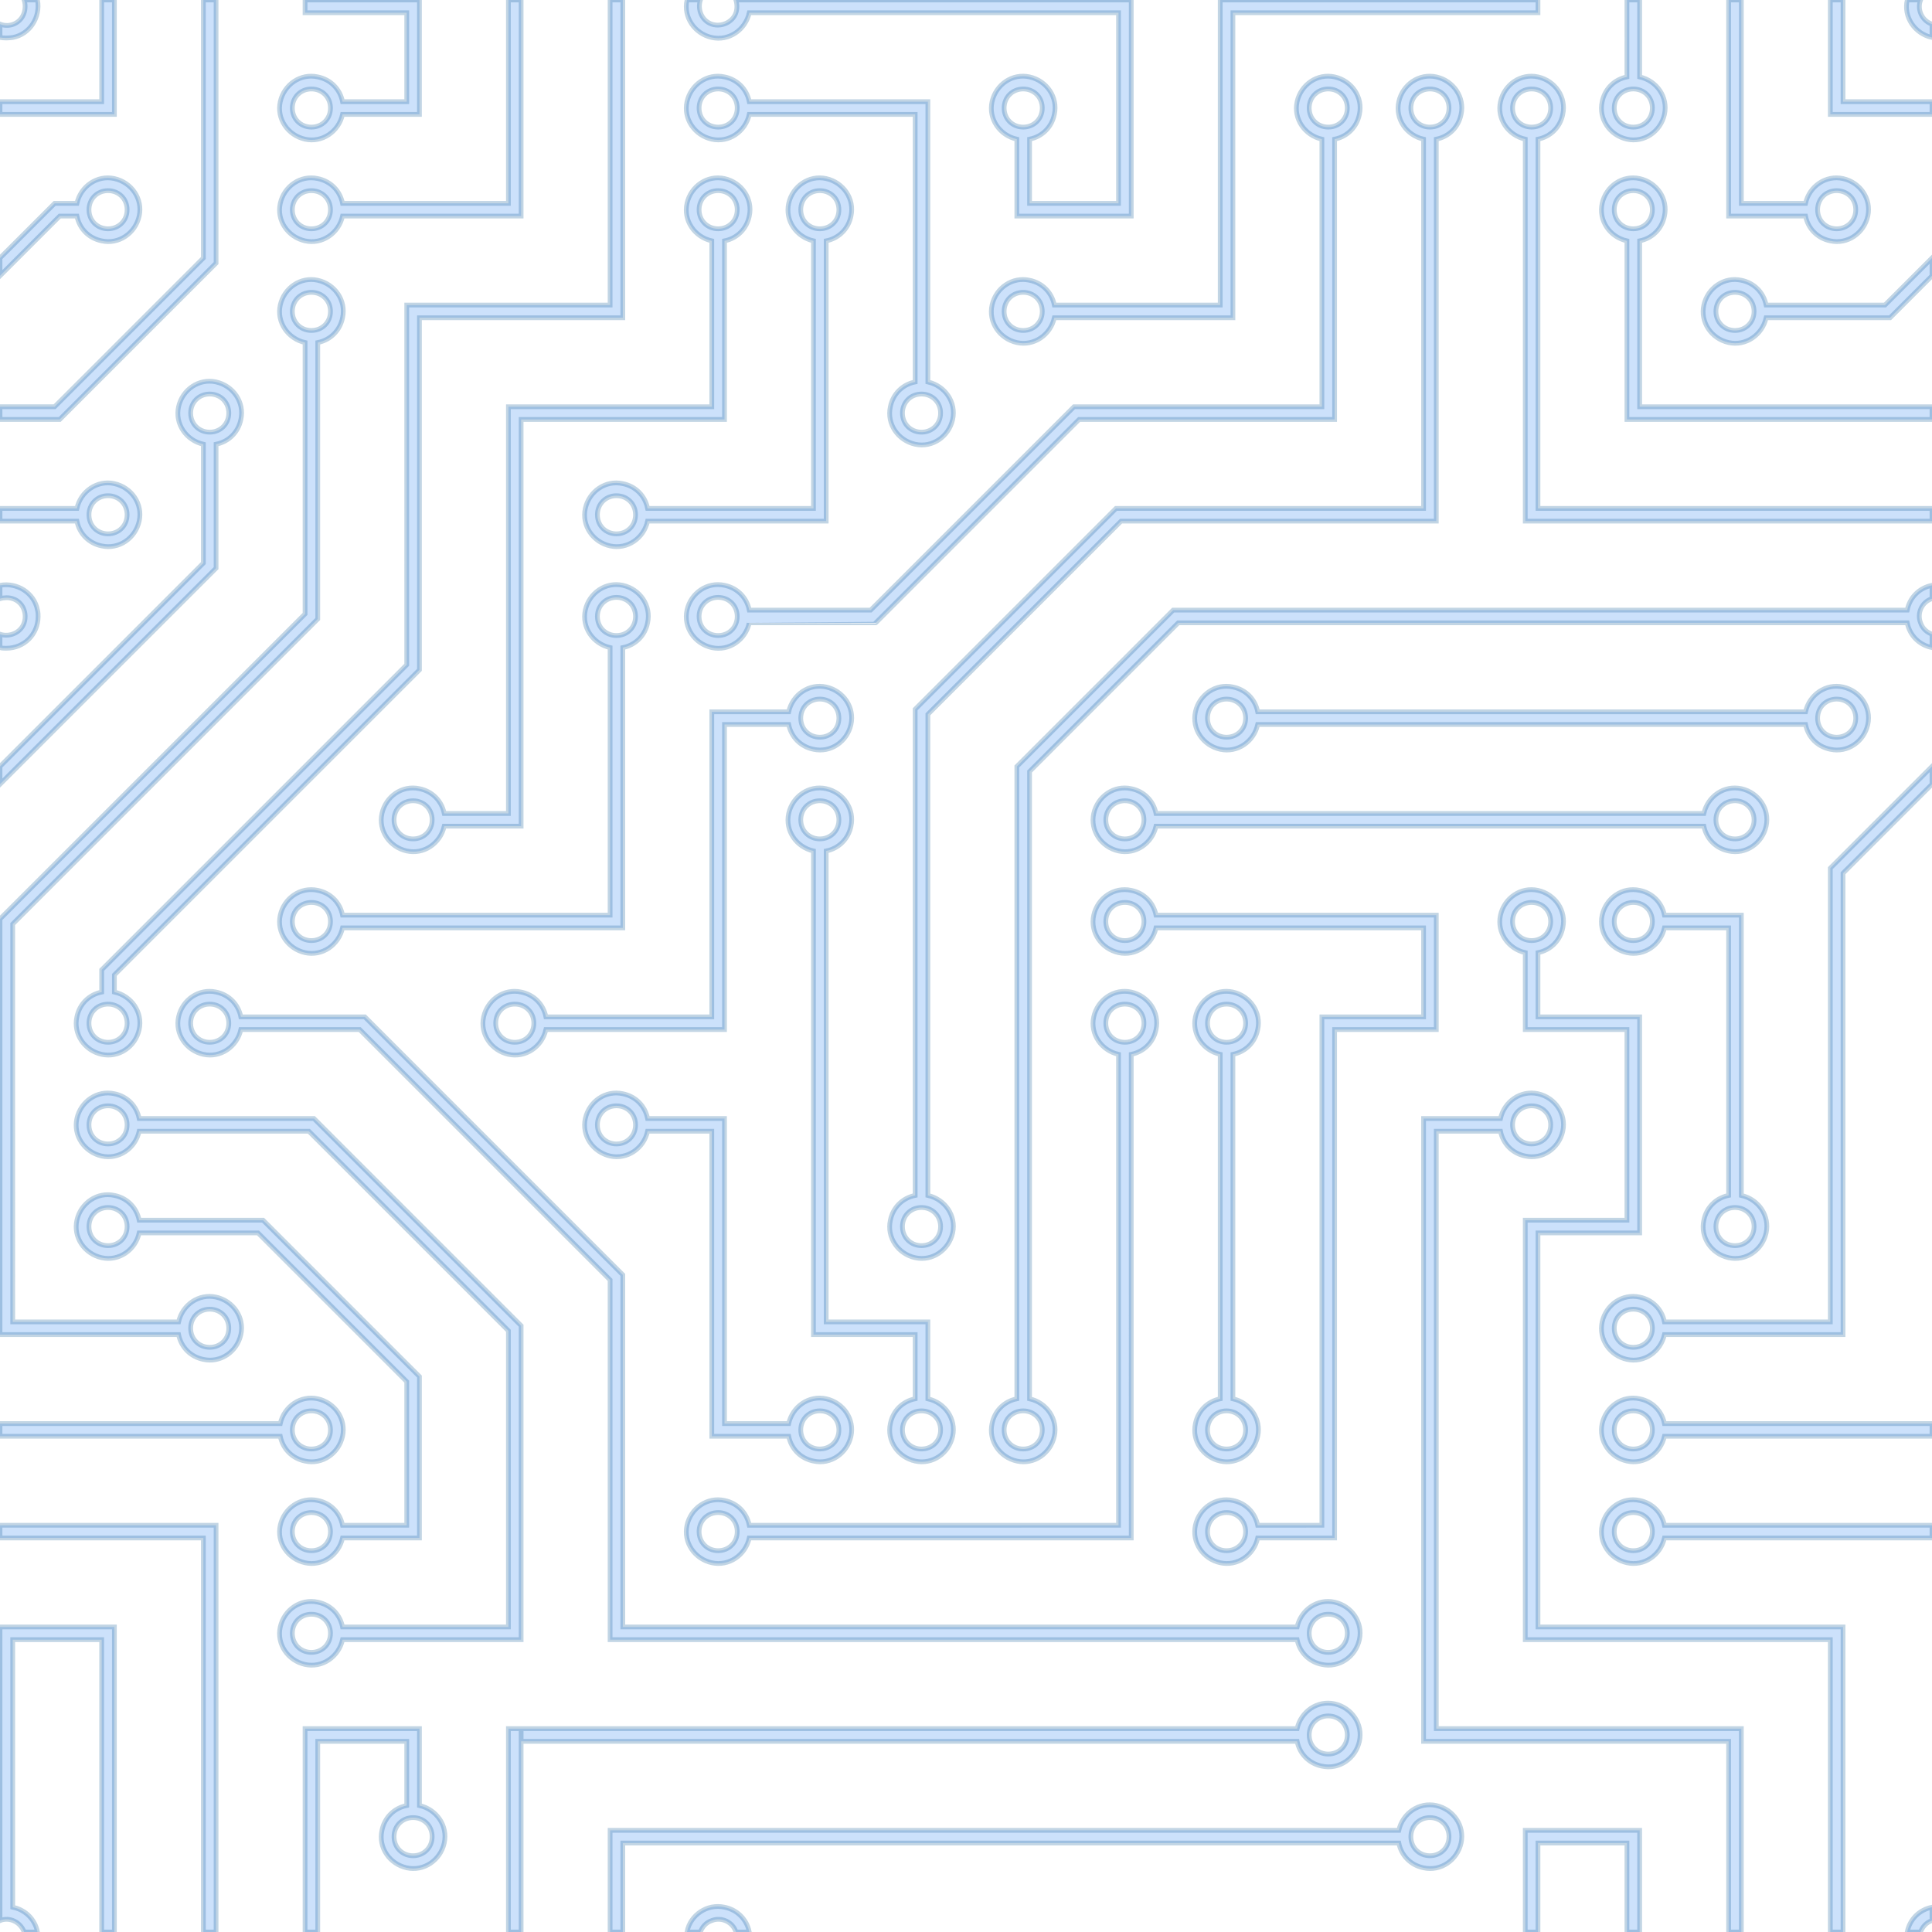 <?xml version="1.0" encoding="utf-8"?>
<!-- Generator: Adobe Illustrator 25.3.1, SVG Export Plug-In . SVG Version: 6.00 Build 0)  -->
<svg version="1.1" id="Layer_1" xmlns="http://www.w3.org/2000/svg" xmlns:xlink="http://www.w3.org/1999/xlink" x="0px" y="0px"
	 viewBox="0 0 304 304" style="enable-background:new 0 0 304 304;" xml:space="preserve">
<style type="text/css">
	.st0{opacity:0.27;fill:#4392F1;stroke:#21669D;stroke-width:0.75;stroke-miterlimit:10;}
</style>
<path class="st0" d="M44.1,224c0.6-2.7,3.2-4.5,5.9-3.9c2.7,0.6,4.5,3.2,3.9,5.9s-3.2,4.5-5.9,3.9c-2-0.4-3.5-1.9-3.9-3.9H0v-2H44.1
	z M204.1,272c0.6-2.7,3.2-4.5,5.9-3.9c2.7,0.6,4.5,3.2,3.9,5.9c-0.6,2.7-3.2,4.5-5.9,3.9c-2-0.4-3.5-1.9-3.9-3.9H82v-2H204.1z
	 M261.9,226c-0.6,2.7-3.2,4.5-5.9,3.9c-2.7-0.6-4.5-3.2-3.9-5.9c0.6-2.7,3.2-4.5,5.9-3.9c2,0.4,3.5,1.9,3.9,3.9H304v2H261.9z
	 M261.9,242c-0.6,2.7-3.2,4.5-5.9,3.9c-2.7-0.6-4.5-3.2-3.9-5.9c0.6-2.7,3.2-4.5,5.9-3.9c2,0.4,3.5,1.9,3.9,3.9H304v2H261.9z
	 M268.1,128c0.6-2.7,3.2-4.5,5.9-3.9s4.5,3.2,3.9,5.9c-0.6,2.7-3.2,4.5-5.9,3.9c-2-0.4-3.5-1.9-3.9-3.9h-86.2
	c-0.6,2.7-3.2,4.5-5.9,3.9c-2.7-0.6-4.5-3.2-3.9-5.9c0.6-2.7,3.2-4.5,5.9-3.9c2,0.4,3.5,1.9,3.9,3.9H268.1z M12.1,80
	c0.6-2.7,3.2-4.5,5.9-3.9s4.5,3.2,3.9,5.9c-0.6,2.7-3.2,4.5-5.9,3.9c-2-0.4-3.5-1.9-3.9-3.9H0v-2C0,80,12.1,80,12.1,80z M197.9,114
	c-0.6,2.7-3.2,4.5-5.9,3.9c-2.7-0.6-4.5-3.2-3.9-5.9c0.6-2.7,3.2-4.5,5.9-3.9c2,0.4,3.5,1.9,3.9,3.9h86.2c0.6-2.7,3.2-4.5,5.9-3.9
	s4.5,3.2,3.9,5.9c-0.6,2.7-3.2,4.5-5.9,3.9c-2-0.4-3.5-1.9-3.9-3.9H197.9z M258,12.1c2.7,0.6,4.5,3.2,3.9,5.9
	c-0.6,2.7-3.2,4.5-5.9,3.9c-2.7-0.6-4.5-3.2-3.9-5.9c0.4-2,1.9-3.5,3.9-3.9V0h2V12.1z M194,220.1c2.7,0.6,4.5,3.2,3.9,5.9
	c-0.6,2.7-3.2,4.5-5.9,3.9c-2.7-0.6-4.5-3.2-3.9-5.9c0.4-2,1.9-3.5,3.9-3.9v-54.2c-2.7-0.6-4.5-3.2-3.9-5.9c0.6-2.7,3.2-4.5,5.9-3.9
	c2.7,0.6,4.5,3.2,3.9,5.9c-0.4,2-1.9,3.5-3.9,3.9V220.1z M242,21.9V80h62v2h-64V21.9c-2.7-0.6-4.5-3.2-3.9-5.9
	c0.6-2.7,3.2-4.5,5.9-3.9c2.7,0.6,4.5,3.2,3.9,5.9C245.5,20,244,21.5,242,21.9z M258,37.9V64h46v2h-48V37.9
	c-2.7-0.6-4.5-3.2-3.9-5.9c0.6-2.7,3.2-4.5,5.9-3.9c2.7,0.6,4.5,3.2,3.9,5.9C261.5,36,260,37.5,258,37.9z M130,133.9V208h16v12.1
	c2.7,0.6,4.5,3.2,3.9,5.9c-0.6,2.7-3.2,4.5-5.9,3.9c-2.7-0.6-4.5-3.2-3.9-5.9c0.4-2,1.9-3.5,3.9-3.9V210h-16v-76.1
	c-2.7-0.6-4.5-3.2-3.9-5.9c0.6-2.7,3.2-4.5,5.9-3.9c2.7,0.6,4.5,3.2,3.9,5.9C133.5,132,132,133.5,130,133.9L130,133.9z M124.1,112
	c0.6-2.7,3.2-4.5,5.9-3.9c2.7,0.6,4.5,3.2,3.9,5.9c-0.6,2.7-3.2,4.5-5.9,3.9c-2-0.4-3.5-1.9-3.9-3.9H114v48H85.9
	c-0.6,2.7-3.2,4.5-5.9,3.9c-2.7-0.6-4.5-3.2-3.9-5.9s3.2-4.5,5.9-3.9c2,0.4,3.5,1.9,3.9,3.9H112v-48C112,112,124.1,112,124.1,112z
	 M117.9,242c-0.6,2.7-3.2,4.5-5.9,3.9c-2.7-0.6-4.5-3.2-3.9-5.9s3.2-4.5,5.9-3.9c2,0.4,3.5,1.9,3.9,3.9H176v-74.1
	c-2.7-0.6-4.5-3.2-3.9-5.9c0.6-2.7,3.2-4.5,5.9-3.9c2.7,0.6,4.5,3.2,3.9,5.9c-0.4,2-1.9,3.5-3.9,3.9V242H117.9z M101.9,178
	c-0.6,2.7-3.2,4.5-5.9,3.9c-2.7-0.6-4.5-3.2-3.9-5.9s3.2-4.5,5.9-3.9c2,0.4,3.5,1.9,3.9,3.9H114v48h10.1c0.6-2.7,3.2-4.5,5.9-3.9
	c2.7,0.6,4.5,3.2,3.9,5.9c-0.6,2.7-3.2,4.5-5.9,3.9c-2-0.4-3.5-1.9-3.9-3.9H112v-48H101.9z M66,284.1c2.7,0.6,4.5,3.2,3.9,5.9
	s-3.2,4.5-5.9,3.9c-2.7-0.6-4.5-3.2-3.9-5.9c0.4-2,1.9-3.5,3.9-3.9V274H50v30h-2v-32h18V284.1z M236.1,176c0.6-2.7,3.2-4.5,5.9-3.9
	c2.7,0.6,4.5,3.2,3.9,5.9c-0.6,2.7-3.2,4.5-5.9,3.9c-2-0.4-3.5-1.9-3.9-3.9H226v94h48v32h-2v-30h-48v-98H236.1z M261.9,146
	c-0.6,2.7-3.2,4.5-5.9,3.9c-2.7-0.6-4.5-3.2-3.9-5.9c0.6-2.7,3.2-4.5,5.9-3.9c2,0.4,3.5,1.9,3.9,3.9H274v44.1
	c2.7,0.6,4.5,3.2,3.9,5.9c-0.6,2.7-3.2,4.5-5.9,3.9c-2.7-0.6-4.5-3.2-3.9-5.9c0.4-2,1.9-3.5,3.9-3.9V146H261.9z M197.9,242
	c-0.6,2.7-3.2,4.5-5.9,3.9c-2.7-0.6-4.5-3.2-3.9-5.9c0.6-2.7,3.2-4.5,5.9-3.9c2,0.4,3.5,1.9,3.9,3.9H208v-80h16v-14h-42.1
	c-0.6,2.7-3.2,4.5-5.9,3.9c-2.7-0.6-4.5-3.2-3.9-5.9c0.6-2.7,3.2-4.5,5.9-3.9c2,0.4,3.5,1.9,3.9,3.9H226v18h-16v80H197.9z M284.1,32
	c0.6-2.7,3.2-4.5,5.9-3.9s4.5,3.2,3.9,5.9c-0.6,2.7-3.2,4.5-5.9,3.9c-2-0.4-3.5-1.9-3.9-3.9H272V0h2v32H284.1L284.1,32z M98,101.9
	V146H53.9c-0.6,2.7-3.2,4.5-5.9,3.9c-2.7-0.6-4.5-3.2-3.9-5.9s3.2-4.5,5.9-3.9c2,0.4,3.5,1.9,3.9,3.9H96v-42.1
	c-2.7-0.6-4.5-3.2-3.9-5.9s3.2-4.5,5.9-3.9s4.5,3.2,3.9,5.9C101.5,100,100,101.5,98,101.9z M53.9,34c-0.6,2.7-3.2,4.5-5.9,3.9
	s-4.5-3.2-3.9-5.9s3.2-4.5,5.9-3.9c2,0.4,3.5,1.9,3.9,3.9H80V0h2v34H53.9z M114,37.9V66H82v64H69.9c-0.6,2.7-3.2,4.5-5.9,3.9
	c-2.7-0.6-4.5-3.2-3.9-5.9c0.6-2.7,3.2-4.5,5.9-3.9c2,0.4,3.5,1.9,3.9,3.9H80V64h32V37.9c-2.7-0.6-4.5-3.2-3.9-5.9s3.2-4.5,5.9-3.9
	c2.7,0.6,4.5,3.2,3.9,5.9C117.5,36,116,37.5,114,37.9z M101.9,82c-0.6,2.7-3.2,4.5-5.9,3.9s-4.5-3.2-3.9-5.9s3.2-4.5,5.9-3.9
	c2,0.4,3.5,1.9,3.9,3.9H128V37.9c-2.7-0.6-4.5-3.2-3.9-5.9s3.2-4.5,5.9-3.9c2.7,0.6,4.5,3.2,3.9,5.9c-0.4,2-1.9,3.5-3.9,3.9V82
	H101.9z M117.9,18c-0.6,2.7-3.2,4.5-5.9,3.9s-4.5-3.2-3.9-5.9s3.2-4.5,5.9-3.9c2,0.4,3.5,1.9,3.9,3.9H146v44.1
	c2.7,0.6,4.5,3.2,3.9,5.9c-0.6,2.7-3.2,4.5-5.9,3.9s-4.5-3.2-3.9-5.9c0.4-2,1.9-3.5,3.9-3.9V18H117.9z M220.1,288
	c0.6-2.7,3.2-4.5,5.9-3.9c2.7,0.6,4.5,3.2,3.9,5.9c-0.6,2.7-3.2,4.5-5.9,3.9c-2-0.4-3.5-1.9-3.9-3.9H98v14h-2v-16H220.1z M242,149.9
	V160h16v34h-16v62h48v48h-2v-46h-48v-66h16v-30h-16v-12.1c-2.7-0.6-4.5-3.2-3.9-5.9c0.6-2.7,3.2-4.5,5.9-3.9
	c2.7,0.6,4.5,3.2,3.9,5.9C245.5,148,244,149.5,242,149.9z M53.9,18c-0.6,2.7-3.2,4.5-5.9,3.9s-4.5-3.2-3.9-5.9s3.2-4.5,5.9-3.9
	c2,0.4,3.5,1.9,3.9,3.9H64V2H48V0h18v18H53.9z M165.9,50c-0.6,2.7-3.2,4.5-5.9,3.9c-2.7-0.6-4.5-3.2-3.9-5.9
	c0.6-2.7,3.2-4.5,5.9-3.9c2,0.4,3.5,1.9,3.9,3.9H192V0h50v2h-48v48H165.9z M117.9,2c-0.6,2.7-3.2,4.5-5.9,3.9s-4.5-3.2-3.9-5.9h2.1
	c-0.5,1.6,0.3,3.3,1.8,3.8s3.3-0.3,3.8-1.8c0.2-0.6,0.2-1.3,0-2H178v34h-18V21.9c-2.7-0.6-4.5-3.2-3.9-5.9c0.6-2.7,3.2-4.5,5.9-3.9
	c2.7,0.6,4.5,3.2,3.9,5.9c-0.4,2-1.9,3.5-3.9,3.9V32h14V2C176,2,117.9,2,117.9,2z M117.9,98c-0.6,2.7-3.2,4.5-5.9,3.9
	s-4.5-3.2-3.9-5.9s3.2-4.5,5.9-3.9c2,0.4,3.5,1.9,3.9,3.9H137l32-32h39V21.9c-2.7-0.6-4.5-3.2-3.9-5.9c0.6-2.7,3.2-4.5,5.9-3.9
	c2.7,0.6,4.5,3.2,3.9,5.9c-0.4,2-1.9,3.5-3.9,3.9V66h-40.2l-32,32C137.8,98,117.9,98,117.9,98z M146,188.1c2.7,0.6,4.5,3.2,3.9,5.9
	c-0.6,2.7-3.2,4.5-5.9,3.9c-2.7-0.6-4.5-3.2-3.9-5.9c0.4-2,1.9-3.5,3.9-3.9v-76.5L175.6,80H224V21.9c-2.7-0.6-4.5-3.2-3.9-5.9
	c0.6-2.7,3.2-4.5,5.9-3.9c2.7,0.6,4.5,3.2,3.9,5.9c-0.4,2-1.9,3.5-3.9,3.9V82h-49.6L146,112.4V188.1z M162,220.1
	c2.7,0.6,4.5,3.2,3.9,5.9c-0.6,2.7-3.2,4.5-5.9,3.9c-2.7-0.6-4.5-3.2-3.9-5.9c0.4-2,1.9-3.5,3.9-3.9v-99.5L184.6,96h115.5
	c0.4-2,1.9-3.5,3.9-3.9v2.1c-1.6,0.5-2.4,2.3-1.8,3.8c0.3,0.9,1,1.5,1.8,1.8v2.1c-2-0.4-3.5-1.9-3.9-3.9H185.4L162,121.4V220.1z
	 M18,156.1c2.7,0.6,4.5,3.2,3.9,5.9c-0.6,2.7-3.2,4.5-5.9,3.9c-2.7-0.6-4.5-3.2-3.9-5.9c0.4-2,1.9-3.5,3.9-3.9v-3.5l48-48V48h32V0h2
	v50H66v55.4l-48,48V156.1z M50,53.9v43.5l-48,48V208h26.1c0.6-2.7,3.2-4.5,5.9-3.9c2.7,0.6,4.5,3.2,3.9,5.9s-3.2,4.5-5.9,3.9
	c-2-0.4-3.5-1.9-3.9-3.9H0v-65.4l48-48V53.9c-2.7-0.6-4.5-3.2-3.9-5.9s3.2-4.5,5.9-3.9s4.5,3.2,3.9,5.9C53.5,52,52,53.5,50,53.9z
	 M34,69.9v19.5l-34,34v-2.8l32-32V69.9c-2.7-0.6-4.5-3.2-3.9-5.9c0.6-2.7,3.2-4.5,5.9-3.9s4.5,3.2,3.9,5.9C37.5,68,36,69.5,34,69.9z
	 M12.1,32c0.6-2.7,3.2-4.5,5.9-3.9s4.5,3.2,3.9,5.9c-0.6,2.7-3.2,4.5-5.9,3.9c-2-0.4-3.5-1.9-3.9-3.9H9.4L0,43.4v-2.8L8.6,32H12.1z
	 M277.9,50c-0.6,2.7-3.2,4.5-5.9,3.9s-4.5-3.2-3.9-5.9c0.6-2.7,3.2-4.5,5.9-3.9c2,0.4,3.5,1.9,3.9,3.9h18.7l7.4-7.4v2.8l-6.6,6.6
	H277.9z M261.9,210c-0.6,2.7-3.2,4.5-5.9,3.9c-2.7-0.6-4.5-3.2-3.9-5.9c0.6-2.7,3.2-4.5,5.9-3.9c2,0.4,3.5,1.9,3.9,3.9H288v-71.4
	l16-16v2.8l-14,14V210H261.9z M53.9,242c-0.6,2.7-3.2,4.5-5.9,3.9c-2.7-0.6-4.5-3.2-3.9-5.9s3.2-4.5,5.9-3.9c2,0.4,3.5,1.9,3.9,3.9
	H64v-22.6L40.6,194H21.9c-0.6,2.7-3.2,4.5-5.9,3.9c-2.7-0.6-4.5-3.2-3.9-5.9c0.6-2.7,3.2-4.5,5.9-3.9c2,0.4,3.5,1.9,3.9,3.9h19.5
	L66,216.6V242C66,242,53.9,242,53.9,242z M204.1,256c0.6-2.7,3.2-4.5,5.9-3.9c2.7,0.6,4.5,3.2,3.9,5.9c-0.6,2.7-3.2,4.5-5.9,3.9
	c-2-0.4-3.5-1.9-3.9-3.9H96v-56.6L56.6,162H37.9c-0.6,2.7-3.2,4.5-5.9,3.9c-2.7-0.6-4.5-3.2-3.9-5.9c0.6-2.7,3.2-4.5,5.9-3.9
	c2,0.4,3.5,1.9,3.9,3.9h19.5L98,200.6V256H204.1L204.1,256z M53.9,258c-0.6,2.7-3.2,4.5-5.9,3.9c-2.7-0.6-4.5-3.2-3.9-5.9
	s3.2-4.5,5.9-3.9c2,0.4,3.5,1.9,3.9,3.9H80v-46.6L48.6,178H21.9c-0.6,2.7-3.2,4.5-5.9,3.9c-2.7-0.6-4.5-3.2-3.9-5.9
	c0.6-2.7,3.2-4.5,5.9-3.9c2,0.4,3.5,1.9,3.9,3.9h27.5L82,208.6V258C82,258,53.9,258,53.9,258z M34,39.8v1.6L9.4,66H0v-2h8.6L32,40.6
	V0h2V39.8z M2,300.1c2,0.4,3.5,1.9,3.9,3.9H3.8c-0.6-1.6-2.3-2.4-3.8-1.8c0,0,0,0,0,0V256h18v48h-2v-46H2V300.1z M34,241v63h-2v-62
	H0v-2h34V241z M17,18H0v-2h16V0h2v18H17z M290,16h14v2h-16V0h2V16z M258,289v15h-2v-14h-14v14h-2v-16h18V289z M0,92.1
	c2.7-0.5,5.4,1.2,5.9,3.9C6,96.4,6,96.7,6,97c0,2.8-2.2,5-5,5c-0.3,0-0.7,0-1-0.1v-2.1c1.6,0.5,3.3-0.3,3.8-1.8S3.6,94.7,2,94.2
	c-0.6-0.2-1.3-0.2-2,0V92.1z M80,272h2v32h-2V272z M117.9,304h-2.1c-0.5-1.6-2.3-2.4-3.8-1.8c-0.9,0.3-1.5,1-1.8,1.8h-2.1
	c0.5-2.7,3.2-4.5,5.9-3.9C116,300.5,117.5,302,117.9,304z M5.9,0C6.4,2.7,4.7,5.4,2,5.9C1.3,6,0.6,6,0,5.9V3.8
	C1.6,4.4,3.3,3.6,3.8,2c0.2-0.6,0.2-1.4,0-2H5.9z M300.1,0h2.1c-0.6,1.6,0.3,3.3,1.8,3.8c0,0,0,0,0,0v2.1
	C301.3,5.3,299.5,2.7,300.1,0C300.1,0,300.1,0,300.1,0z M304,300.1v2.1c-0.9,0.3-1.5,1-1.8,1.8h-2.1C300.5,302,302,300.5,304,300.1z
	 M97,100c1.7,0,3-1.3,3-3s-1.3-3-3-3s-3,1.3-3,3S95.3,100,97,100z M97,84c1.7,0,3-1.3,3-3s-1.3-3-3-3s-3,1.3-3,3S95.3,84,97,84z
	 M113,100c1.7,0,3-1.3,3-3s-1.3-3-3-3s-3,1.3-3,3S111.3,100,113,100z M129,116c1.7,0,3-1.3,3-3s-1.3-3-3-3c-1.7,0-3,1.3-3,3
	S127.3,116,129,116z M129,132c1.7,0,3-1.3,3-3c0-1.7-1.3-3-3-3c-1.7,0-3,1.3-3,3C126,130.7,127.3,132,129,132z M81,164
	c1.7,0,3-1.3,3-3s-1.3-3-3-3s-3,1.3-3,3S79.3,164,81,164z M97,180c1.7,0,3-1.3,3-3s-1.3-3-3-3s-3,1.3-3,3S95.3,180,97,180z M129,228
	c1.7,0,3-1.3,3-3s-1.3-3-3-3c-1.7,0-3,1.3-3,3S127.3,228,129,228z M113,244c1.7,0,3-1.3,3-3s-1.3-3-3-3s-3,1.3-3,3
	S111.3,244,113,244z M145,228c1.7,0,3-1.3,3-3s-1.3-3-3-3s-3,1.3-3,3S143.3,228,145,228z M145,196c1.7,0,3-1.3,3-3s-1.3-3-3-3
	s-3,1.3-3,3S143.3,196,145,196z M161,228c1.7,0,3-1.3,3-3s-1.3-3-3-3s-3,1.3-3,3S159.3,228,161,228z M193,244c1.7,0,3-1.3,3-3
	s-1.3-3-3-3s-3,1.3-3,3S191.3,244,193,244z M193,228c1.7,0,3-1.3,3-3s-1.3-3-3-3s-3,1.3-3,3S191.3,228,193,228z M177,164
	c1.7,0,3-1.3,3-3s-1.3-3-3-3s-3,1.3-3,3S175.3,164,177,164z M193,164c1.7,0,3-1.3,3-3s-1.3-3-3-3s-3,1.3-3,3S191.3,164,193,164z
	 M209,260c1.7,0,3-1.3,3-3s-1.3-3-3-3s-3,1.3-3,3S207.3,260,209,260z M209,276c1.7,0,3-1.3,3-3s-1.3-3-3-3s-3,1.3-3,3
	S207.3,276,209,276z M225,292c1.7,0,3-1.3,3-3s-1.3-3-3-3l0,0c-1.7,0-3,1.3-3,3S223.3,292,225,292z M241,148c1.7,0,3-1.3,3-3
	s-1.3-3-3-3s-3,1.3-3,3S239.3,148,241,148z M241,180c1.7,0,3-1.3,3-3s-1.3-3-3-3s-3,1.3-3,3S239.3,180,241,180z M257,148
	c1.7,0,3-1.3,3-3s-1.3-3-3-3s-3,1.3-3,3S255.3,148,257,148z M273,132c1.7,0,3-1.3,3-3c0-1.7-1.3-3-3-3s-3,1.3-3,3
	C270,130.7,271.3,132,273,132z M177,132c1.7,0,3-1.3,3-3c0-1.7-1.3-3-3-3s-3,1.3-3,3C174,130.7,175.3,132,177,132z M177,148
	c1.7,0,3-1.3,3-3s-1.3-3-3-3s-3,1.3-3,3S175.3,148,177,148z M193,116c1.7,0,3-1.3,3-3s-1.3-3-3-3s-3,1.3-3,3S191.3,116,193,116z
	 M289,116c1.7,0,3-1.3,3-3s-1.3-3-3-3s-3,1.3-3,3S287.3,116,289,116z M273,52c1.7,0,3-1.3,3-3s-1.3-3-3-3s-3,1.3-3,3
	S271.3,52,273,52z M289,36c1.7,0,3-1.3,3-3c0-1.7-1.3-3-3-3s-3,1.3-3,3C286,34.7,287.3,36,289,36z M257,36c1.7,0,3-1.3,3-3
	c0-1.7-1.3-3-3-3s-3,1.3-3,3C254,34.7,255.3,36,257,36z M257,20c1.7,0,3-1.3,3-3s-1.3-3-3-3s-3,1.3-3,3S255.3,20,257,20z M241,20
	c1.7,0,3-1.3,3-3s-1.3-3-3-3s-3,1.3-3,3S239.3,20,241,20z M225,20c1.7,0,3-1.3,3-3s-1.3-3-3-3l0,0c-1.7,0-3,1.3-3,3S223.3,20,225,20
	z M209,20c1.7,0,3-1.3,3-3s-1.3-3-3-3s-3,1.3-3,3S207.3,20,209,20z M49,36c1.7,0,3-1.3,3-3c0-1.7-1.3-3-3-3s-3,1.3-3,3
	C46,34.7,47.3,36,49,36z M17,36c1.7,0,3-1.3,3-3c0-1.7-1.3-3-3-3s-3,1.3-3,3C14,34.7,15.3,36,17,36z M49,52c1.7,0,3-1.3,3-3
	s-1.3-3-3-3s-3,1.3-3,3S47.3,52,49,52z M33,68c1.7,0,3-1.3,3-3s-1.3-3-3-3c-1.7,0-3,1.3-3,3S31.3,68,33,68z M49,20c1.7,0,3-1.3,3-3
	s-1.3-3-3-3s-3,1.3-3,3S47.3,20,49,20z M49,260c1.7,0,3-1.3,3-3s-1.3-3-3-3s-3,1.3-3,3S47.3,260,49,260z M65,292c1.7,0,3-1.3,3-3
	s-1.3-3-3-3s-3,1.3-3,3S63.3,292,65,292z M49,228c1.7,0,3-1.3,3-3s-1.3-3-3-3s-3,1.3-3,3S47.3,228,49,228z M49,244c1.7,0,3-1.3,3-3
	s-1.3-3-3-3s-3,1.3-3,3S47.3,244,49,244z M33,212c1.7,0,3-1.3,3-3s-1.3-3-3-3c-1.7,0-3,1.3-3,3S31.3,212,33,212z M113,36
	c1.7,0,3-1.3,3-3c0-1.7-1.3-3-3-3s-3,1.3-3,3C110,34.7,111.3,36,113,36z M129,36c1.7,0,3-1.3,3-3c0-1.7-1.3-3-3-3c-1.7,0-3,1.3-3,3
	C126,34.7,127.3,36,129,36z M113,20c1.7,0,3-1.3,3-3s-1.3-3-3-3s-3,1.3-3,3S111.3,20,113,20z M145,68c1.7,0,3-1.3,3-3s-1.3-3-3-3
	s-3,1.3-3,3S143.3,68,145,68z M161,52c1.7,0,3-1.3,3-3s-1.3-3-3-3s-3,1.3-3,3S159.3,52,161,52z M161,20c1.7,0,3-1.3,3-3s-1.3-3-3-3
	s-3,1.3-3,3S159.3,20,161,20z M273,196c1.7,0,3-1.3,3-3s-1.3-3-3-3s-3,1.3-3,3S271.3,196,273,196z M257,212c1.7,0,3-1.3,3-3
	s-1.3-3-3-3s-3,1.3-3,3S255.3,212,257,212z M257,228c1.7,0,3-1.3,3-3s-1.3-3-3-3s-3,1.3-3,3S255.3,228,257,228z M257,244
	c1.7,0,3-1.3,3-3s-1.3-3-3-3s-3,1.3-3,3S255.3,244,257,244z M17,180c1.7,0,3-1.3,3-3s-1.3-3-3-3s-3,1.3-3,3S15.3,180,17,180z
	 M17,196c1.7,0,3-1.3,3-3s-1.3-3-3-3s-3,1.3-3,3S15.3,196,17,196z M17,164c1.7,0,3-1.3,3-3s-1.3-3-3-3s-3,1.3-3,3S15.3,164,17,164z
	 M33,164c1.7,0,3-1.3,3-3s-1.3-3-3-3c-1.7,0-3,1.3-3,3S31.3,164,33,164z M17,84c1.7,0,3-1.3,3-3s-1.3-3-3-3s-3,1.3-3,3
	S15.3,84,17,84z M49,148c1.7,0,3-1.3,3-3s-1.3-3-3-3s-3,1.3-3,3S47.3,148,49,148z M65,132c1.7,0,3-1.3,3-3c0-1.7-1.3-3-3-3
	s-3,1.3-3,3C62,130.7,63.3,132,65,132z"/>
</svg>
